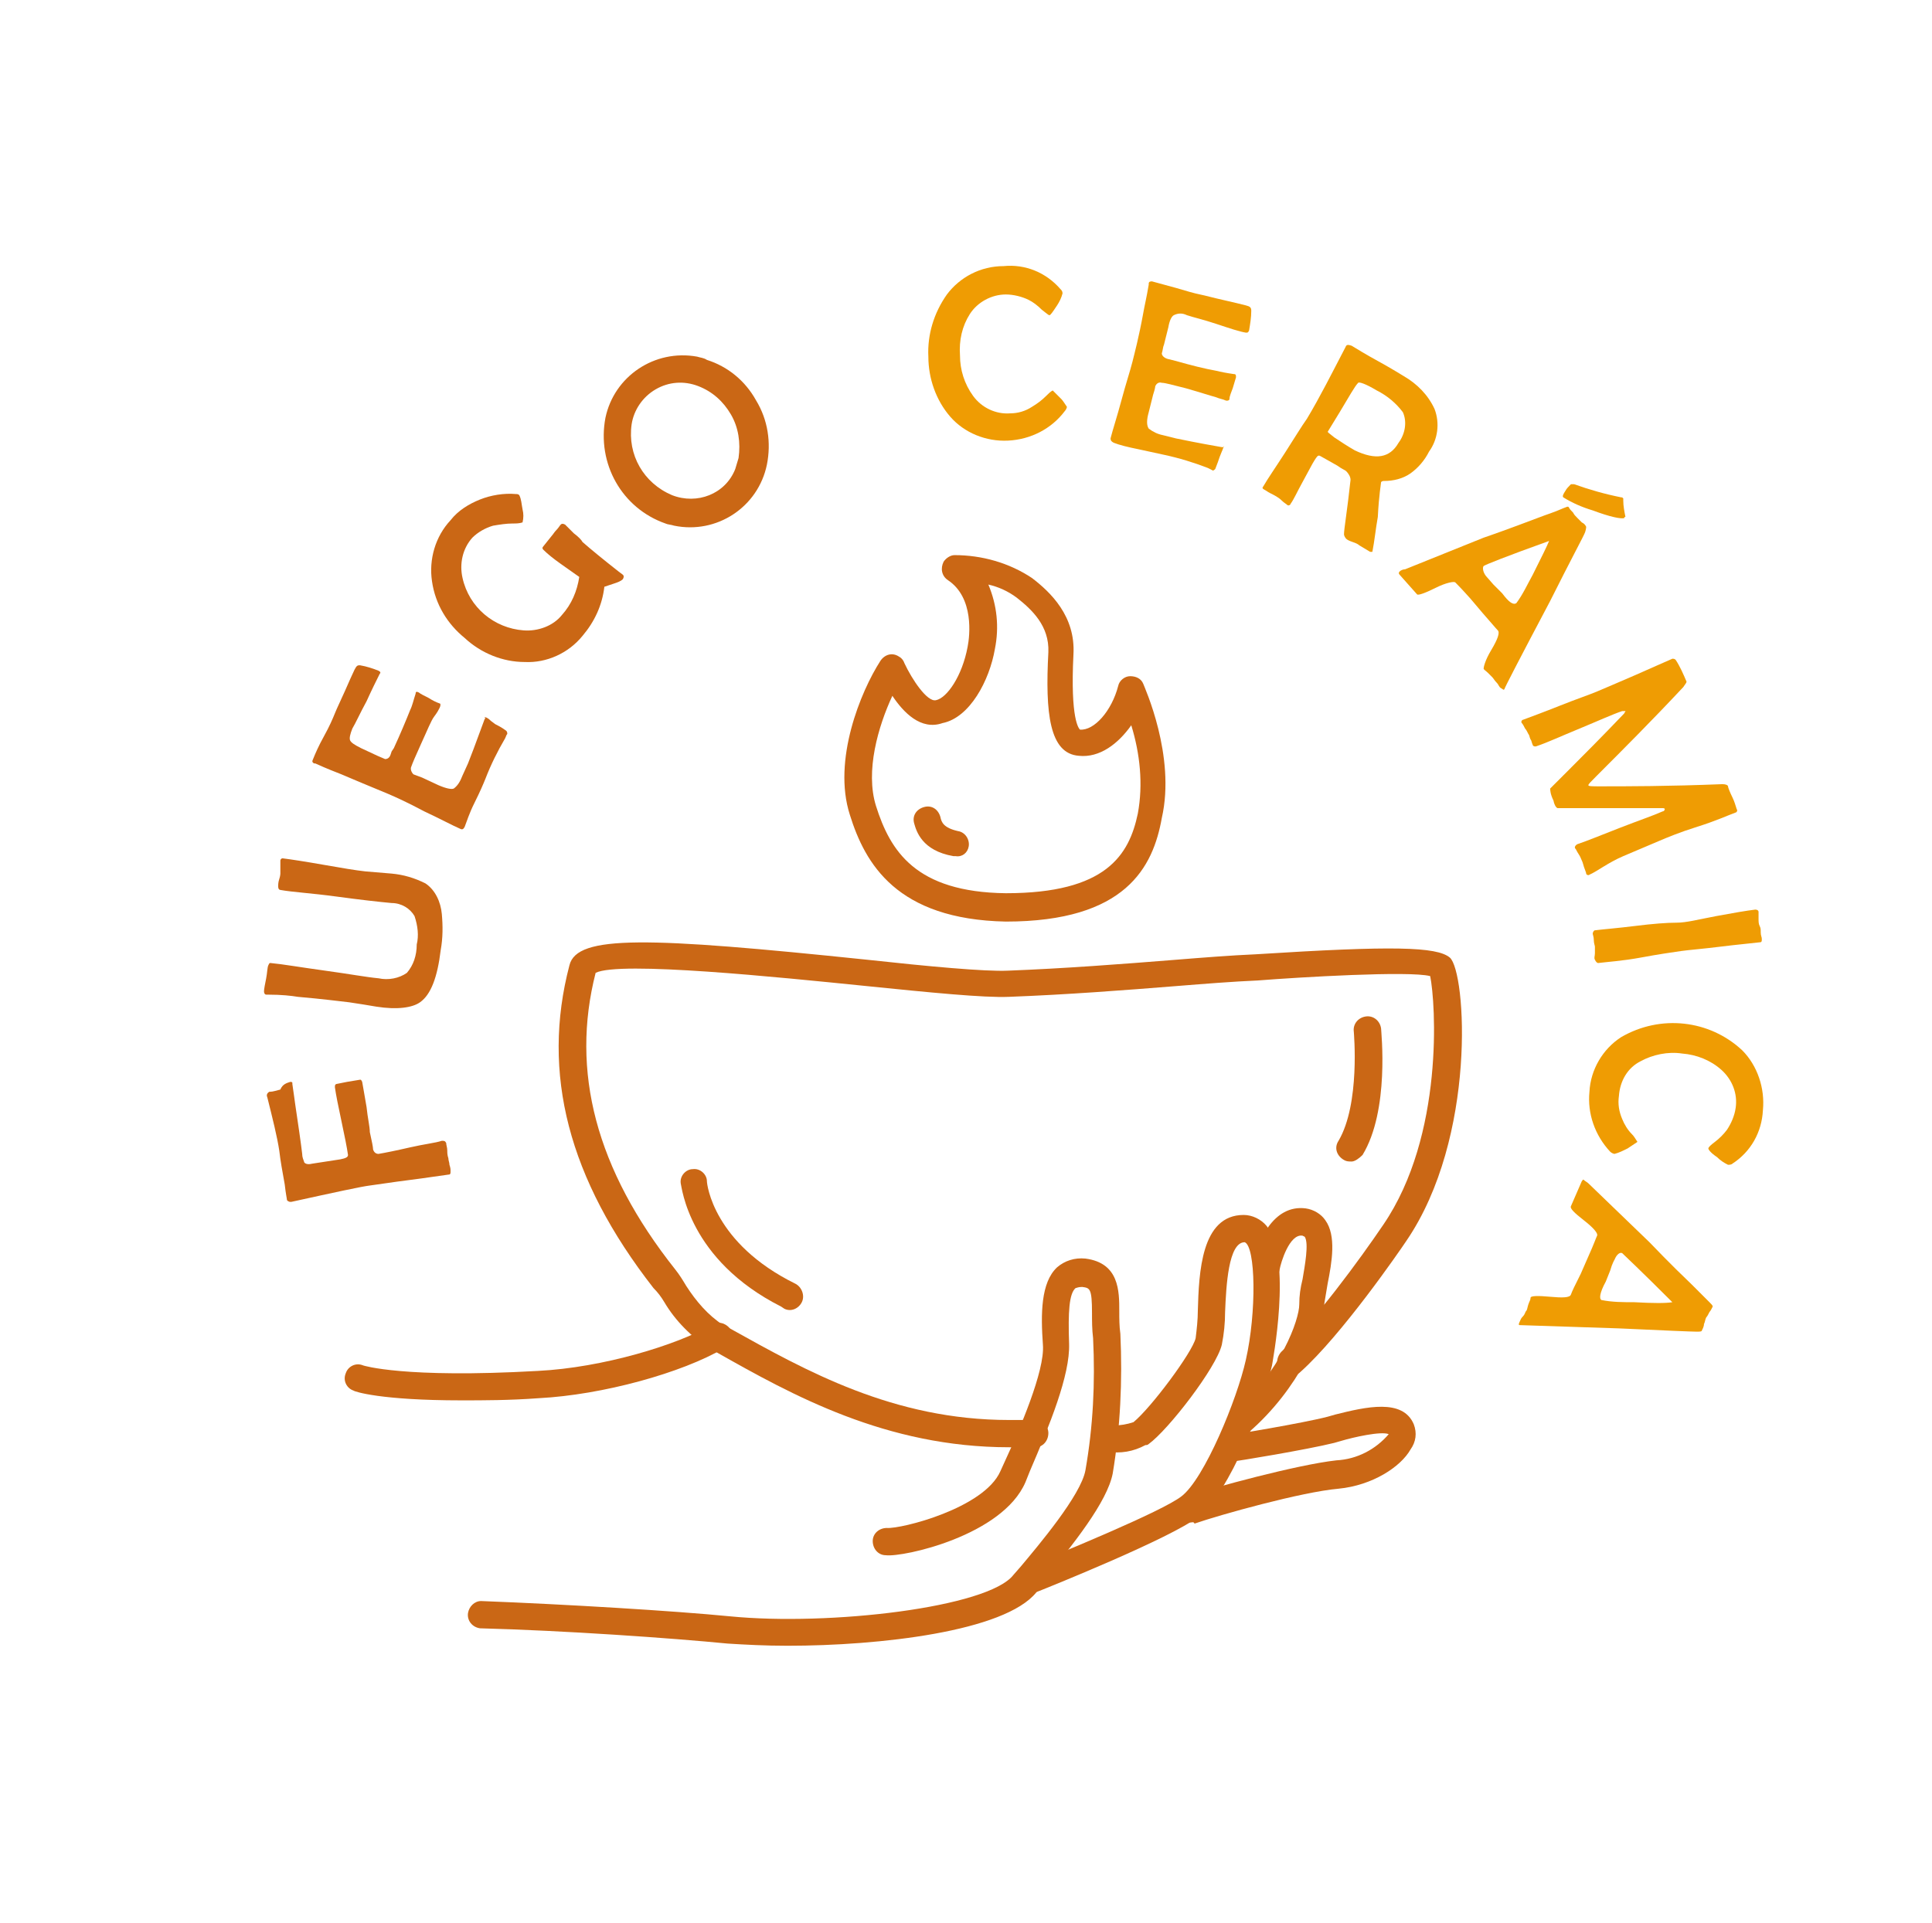 <?xml version="1.0" encoding="utf-8"?>
<!-- Generator: Adobe Illustrator 24.0.0, SVG Export Plug-In . SVG Version: 6.00 Build 0)  -->
<svg version="1.1" id="Capa_1" xmlns="http://www.w3.org/2000/svg" xmlns:xlink="http://www.w3.org/1999/xlink" x="0px" y="0px"
	 viewBox="0 0 177.1 176.3" style="enable-background:new 0 0 177.1 176.3;" xml:space="preserve">
<style type="text/css">
	.st0{fill:#CA6715;}
	.st1{fill:#EF9C03;}
</style>
<title>Recurso 1</title>
<g>
	<path class="st0" d="M26.6,99.2c0.1,0,0.2,0,0.2,0.1c0,0,0,0,0,0.1c0.1,0.6,0.2,1.5,0.4,2.8s0.3,2.1,0.4,2.8l0.1,0.8
		c0,0.3,0.1,0.5,0.2,0.8c0.1,0.1,0.3,0.2,0.7,0.1l2.6-0.4c0.5-0.1,0.7-0.2,0.7-0.4c-0.1-0.7-0.3-1.7-0.6-3.1s-0.5-2.4-0.6-3.1
		c0-0.2,0-0.2,0.1-0.3l0.5-0.1l0.5-0.1l0.6-0.1l0.6-0.1c0.1,0,0.1,0,0.2,0.2c0.1,0.5,0.2,1.2,0.4,2.3c0.1,1,0.3,1.8,0.3,2.3
		c0.2,0.9,0.3,1.4,0.3,1.6c0.1,0.3,0.3,0.4,0.5,0.4c0.6-0.1,1.6-0.3,2.9-0.6c1.3-0.3,2.3-0.4,2.9-0.6c0.2,0,0.3,0,0.4,0.2
		c0,0.2,0.1,0.4,0.1,0.7c0,0.2,0,0.4,0.1,0.7c0,0.2,0.1,0.4,0.1,0.6c0.1,0.3,0.1,0.4,0.1,0.6s0,0.3-0.2,0.3c-0.8,0.1-2,0.3-3.6,0.5
		s-2.8,0.4-3.6,0.5c-0.8,0.1-3.1,0.6-7.2,1.5h-0.1c-0.1,0-0.3-0.1-0.3-0.2s-0.1-0.5-0.2-1.4c-0.2-1.1-0.4-2.2-0.5-3.1
		c-0.2-1.3-0.6-2.9-1.1-4.9c-0.1-0.2,0-0.4,0.2-0.5c0,0,0,0,0.1,0c0.2,0,0.5-0.1,0.9-0.2C25.9,99.4,26.3,99.3,26.6,99.2z"/>
	<path class="st0" d="M25.9,78.7c0.8,0.1,2.1,0.3,3.8,0.6s2.9,0.5,3.8,0.6l1.2,0.1l1.2,0.1C37,80.2,38,80.5,39,81
		c0.9,0.6,1.4,1.7,1.5,2.8c0.1,1.1,0.1,2.2-0.1,3.3c-0.3,2.5-0.9,4.1-1.9,4.8c-0.7,0.5-2.1,0.7-4,0.4l-1.2-0.2l-1.3-0.2
		c-0.9-0.1-2.4-0.3-4.7-0.5c-0.6-0.1-1.5-0.2-2.7-0.2h-0.2c-0.1,0-0.2-0.1-0.2-0.3s0.1-0.7,0.2-1.2s0.1-1,0.2-1.2s0.1-0.2,0.2-0.2
		c1.1,0.1,2.8,0.4,5,0.7c2.2,0.3,3.8,0.6,4.9,0.7c0.9,0.2,1.9,0,2.6-0.5c0.6-0.7,0.9-1.6,0.9-2.6c0.2-0.8,0.1-1.7-0.2-2.6
		c-0.4-0.7-1.2-1.2-2.1-1.2c-1.1-0.1-2.9-0.3-5.1-0.6s-4-0.4-5.1-0.6c-0.1,0-0.2-0.1-0.2-0.3c0-0.2,0-0.4,0.1-0.7
		c0.1-0.3,0.1-0.5,0.1-0.5c0-0.1,0-0.3,0-0.6s0-0.5,0-0.6S25.8,78.7,25.9,78.7z"/>
	<path class="st0" d="M44.6,65.8c0.2,0.1,0.3,0.2,0.4,0.3l0.4,0.3c0.2,0.1,0.6,0.3,1,0.6c0.1,0.1,0.1,0.2,0.1,0.3
		c-0.1,0.1-0.1,0.2-0.2,0.4c-0.7,1.2-1.3,2.4-1.8,3.7c-0.2,0.5-0.5,1.2-1,2.2s-0.7,1.7-0.9,2.2c-0.1,0.2-0.2,0.3-0.4,0.2
		c-0.7-0.3-1.8-0.9-3.3-1.6c-1.5-0.8-2.6-1.3-3.3-1.6c-0.7-0.3-2.2-0.9-4.3-1.8c-0.5-0.2-1.3-0.5-2.4-1h-0.1
		c-0.2-0.1-0.2-0.2-0.1-0.4c0.2-0.5,0.5-1.2,1-2.1s0.8-1.6,1-2.1c0.2-0.5,0.5-1.1,0.9-2s0.7-1.6,0.9-2s0.3-0.4,0.5-0.4
		c0.6,0.1,1.2,0.3,1.7,0.5c0.2,0.1,0.2,0.2,0.1,0.3c-0.3,0.6-0.7,1.4-1.2,2.5c-0.6,1.1-1,2-1.3,2.5c-0.2,0.5-0.3,0.9-0.2,1.1
		c0.1,0.2,0.4,0.4,1,0.7l1.5,0.7c0.2,0.1,0.5,0.2,0.7,0.3c0.2,0,0.4-0.1,0.5-0.4l0.1-0.3l0.2-0.3c0.6-1.3,1.1-2.5,1.5-3.5
		c0.2-0.4,0.3-0.9,0.5-1.5c0-0.2,0.1-0.2,0.3-0.1c0.1,0.1,0.5,0.3,0.9,0.5c0.3,0.2,0.7,0.4,1,0.5c0.1,0,0.1,0.2,0,0.4
		c-0.1,0.2-0.2,0.4-0.5,0.8s-0.6,1.2-1.2,2.5c-0.5,1.1-0.8,1.8-0.9,2.1c-0.1,0.2,0,0.5,0.2,0.7c0.3,0.1,0.5,0.2,0.8,0.3l1.5,0.7
		c0.7,0.3,1.2,0.4,1.4,0.3c0.4-0.3,0.6-0.7,0.8-1.2l0.5-1.1c0.2-0.5,0.7-1.8,1.5-4l0.1-0.2C44.3,65.8,44.4,65.7,44.6,65.8z"/>
	<path class="st0" d="M57.1,52.7c0.1,0.1,0.1,0.2,0,0.4c-0.2,0.2-0.5,0.3-0.8,0.4c-0.3,0.1-0.6,0.2-0.9,0.3c-0.2,1.7-0.9,3.2-2,4.5
		c-1.3,1.6-3.3,2.5-5.3,2.4c-2,0-4-0.8-5.5-2.2c-1.6-1.3-2.7-3.1-3-5.2c-0.3-2,0.3-4.1,1.7-5.6c0.7-0.9,1.7-1.5,2.7-1.9
		c1-0.4,2.2-0.6,3.3-0.5c0.1,0,0.2,0,0.3,0.1c0.2,0.4,0.2,0.8,0.3,1.3c0.1,0.4,0.1,0.8,0,1.2C47.6,48,47.3,48,47,48
		c-0.6,0-1.2,0.1-1.8,0.2c-0.7,0.2-1.4,0.6-1.9,1.1c-0.9,1-1.2,2.4-0.9,3.7c0.6,2.7,2.9,4.6,5.6,4.8c1.3,0.1,2.7-0.4,3.5-1.4
		c0.9-1,1.4-2.2,1.6-3.5l-1.7-1.2c-0.7-0.5-1.2-0.9-1.6-1.3c-0.1-0.1-0.1-0.2,0-0.3l0.4-0.5l0.4-0.5c0.1-0.1,0.2-0.3,0.4-0.5
		s0.3-0.4,0.4-0.5s0.2-0.1,0.4,0l0.8,0.8c0.4,0.3,0.7,0.6,0.8,0.8c0.8,0.7,1.9,1.6,3.3,2.7L57.1,52.7z"/>
	<path class="st0" d="M69.3,36.7c1.1,1.8,1.4,3.9,1,5.9c-0.8,3.9-4.6,6.4-8.5,5.6c-0.3-0.1-0.6-0.1-0.8-0.2c-4-1.4-6.3-5.5-5.5-9.7
		c0.8-3.8,4.5-6.3,8.4-5.6c0.3,0.1,0.6,0.1,0.9,0.3C66.7,33.6,68.3,34.9,69.3,36.7z M67,38c-0.7-1.2-1.7-2.1-3-2.6
		c-1.3-0.5-2.7-0.4-3.9,0.3c-1.2,0.7-2,1.9-2.2,3.2c-0.4,2.8,1.1,5.4,3.7,6.5c2.3,0.9,4.9-0.1,5.8-2.4c0.1-0.3,0.2-0.7,0.3-1
		C67.9,40.6,67.7,39.2,67,38z"/>
	<path class="st1" d="M97.8,37.3c0,0.1-0.1,0.3-0.2,0.4c-1.2,1.6-3.1,2.6-5.2,2.7c-2,0.1-4-0.7-5.3-2.2c-1.3-1.5-2-3.5-2-5.5
		c-0.1-2,0.5-4,1.7-5.7c1.2-1.6,3.1-2.6,5.2-2.6c2-0.2,3.9,0.6,5.2,2.1c0.1,0.1,0.2,0.2,0.2,0.4c-0.1,0.4-0.3,0.8-0.5,1.1
		c-0.4,0.6-0.6,0.9-0.7,0.9s-0.3-0.2-0.7-0.5c-0.4-0.4-0.8-0.7-1.2-0.9c-0.6-0.3-1.4-0.5-2.1-0.5c-1.3,0-2.6,0.7-3.3,1.8
		c-0.7,1.1-1,2.4-0.9,3.8c0,1.3,0.4,2.6,1.2,3.7c0.8,1.1,2.1,1.7,3.4,1.6c0.7,0,1.4-0.2,2-0.6c0.5-0.3,0.9-0.6,1.3-1
		c0.2-0.2,0.4-0.4,0.6-0.5c0.3,0.3,0.5,0.5,0.8,0.8C97.4,36.7,97.6,37,97.8,37.3z"/>
	<path class="st1" d="M112.2,40.9c-0.1,0.2-0.1,0.3-0.2,0.5l-0.2,0.5c-0.1,0.3-0.2,0.6-0.4,1.1c-0.1,0.1-0.2,0.2-0.3,0.1l-0.4-0.2
		c-1.3-0.5-2.6-0.9-4-1.2l-2.3-0.5c-1-0.2-1.8-0.4-2.3-0.6c-0.2-0.1-0.3-0.2-0.3-0.4c0.2-0.8,0.6-2,1-3.5c0.4-1.5,0.8-2.7,1-3.5
		s0.6-2.3,1-4.5c0.1-0.6,0.3-1.4,0.5-2.6v-0.1c0-0.2,0.2-0.2,0.3-0.2l2.2,0.6c1,0.3,1.7,0.5,2.2,0.6s1.2,0.3,2.1,0.5
		s1.7,0.4,2.1,0.5s0.5,0.2,0.5,0.5c0,0.6-0.1,1.2-0.2,1.8c-0.1,0.2-0.1,0.2-0.3,0.2c-0.6-0.1-1.5-0.4-2.7-0.8s-2.1-0.6-2.7-0.8
		c-0.4-0.2-0.8-0.2-1.2,0c-0.2,0.1-0.4,0.5-0.5,1.1l-0.4,1.6c-0.1,0.2-0.1,0.5-0.2,0.8c0,0.2,0.2,0.4,0.5,0.5l0.4,0.1l0.4,0.1
		c1.4,0.4,2.6,0.7,3.7,0.9c0.4,0.1,0.9,0.2,1.6,0.3c0.2,0,0.2,0.1,0.2,0.3c-0.1,0.3-0.2,0.7-0.3,1c-0.1,0.3-0.3,0.7-0.3,1
		c0,0.1-0.2,0.2-0.4,0.1c-0.2-0.1-0.4-0.1-0.9-0.3c-0.4-0.1-1.3-0.4-2.7-0.8c-1.2-0.3-1.9-0.5-2.2-0.5c-0.3-0.1-0.5,0.1-0.6,0.3
		c0,0,0,0.2-0.2,0.8l-0.4,1.6c-0.2,0.7-0.2,1.2,0,1.5c0.4,0.3,0.8,0.5,1.3,0.6l1.2,0.3c0.5,0.1,1.9,0.4,4.2,0.8h0.2
		C112.2,40.6,112.2,40.7,112.2,40.9z"/>
	<path class="st1" d="M125.8,50.6c0,0-0.1,0-0.2,0l-0.5-0.3l-0.5-0.3c-0.1-0.1-0.3-0.2-0.6-0.3s-0.5-0.2-0.6-0.3
		c-0.1-0.1-0.2-0.3-0.2-0.4c0-0.5,0.3-2.2,0.6-5c0-0.3-0.2-0.6-0.4-0.8c-0.1-0.1-0.4-0.2-0.8-0.5c-0.9-0.5-1.4-0.8-1.6-0.9
		s-0.3,0.1-0.5,0.4s-0.6,1.1-1.1,2s-0.8,1.6-1.1,2c0,0.1-0.2,0.2-0.3,0.1c0,0,0,0,0,0c-0.1-0.1-0.3-0.2-0.5-0.4
		c-0.3-0.3-0.7-0.5-1.1-0.7c-0.2-0.1-0.3-0.2-0.5-0.3c-0.2-0.1-0.2-0.2-0.1-0.3c0.4-0.7,1.1-1.7,2-3.1s1.5-2.4,2-3.1
		c1.2-2,2.3-4.2,3.5-6.5l0.1-0.2c0.1-0.1,0.2-0.1,0.5,0c0.5,0.3,1.3,0.8,2.4,1.4c1.1,0.6,1.9,1.1,2.4,1.4c1.2,0.7,2.2,1.7,2.8,3
		c0.5,1.3,0.3,2.8-0.5,3.9c-0.4,0.8-1,1.5-1.7,2c-0.7,0.5-1.6,0.7-2.4,0.7c-0.1,0-0.2,0-0.3,0.1c0,0.1-0.2,1.2-0.3,3.2
		C126.1,48.5,126,49.6,125.8,50.6z M128.2,40.6c0.6-0.8,0.8-1.9,0.4-2.8c-0.6-0.8-1.4-1.5-2.4-2c-1-0.6-1.6-0.8-1.7-0.7
		c-0.3,0.3-0.8,1.2-1.7,2.7l-1.1,1.8c0,0,0.1,0.1,0.1,0.1l0.5,0.4c0.6,0.4,1.2,0.8,1.9,1.2C126.1,42.2,127.4,42,128.2,40.6z"/>
	<path class="st1" d="M137.9,63.2c-0.1,0.1-0.1,0-0.3-0.1s-0.2-0.3-0.4-0.5s-0.3-0.4-0.4-0.5l-0.4-0.4c-0.2-0.2-0.4-0.3-0.4-0.4
		s0.1-0.7,0.7-1.7s0.8-1.6,0.6-1.8s-0.6-0.7-1.4-1.6l-1.1-1.3c-0.8-0.9-1.3-1.4-1.4-1.5s-0.8,0-1.8,0.5c-1,0.5-1.6,0.7-1.7,0.6
		l-1.6-1.8c-0.1-0.1-0.1-0.2,0-0.3c0.1-0.1,0.3-0.2,0.5-0.2l7.2-2.9c0.6-0.2,2.3-0.8,5.2-1.9c0.5-0.2,1.2-0.4,2.1-0.8
		c0.3-0.1,0.4-0.2,0.5-0.1c0.1,0.2,0.2,0.3,0.4,0.5c0.1,0.2,0.2,0.3,0.4,0.5c0.1,0.1,0.3,0.3,0.4,0.4c0.2,0.1,0.3,0.2,0.4,0.4
		c0,0,0,0.2-0.1,0.5s-1.3,2.5-3.2,6.3C139.3,60.4,137.9,63.1,137.9,63.2z M139,55.3c0.6-0.8,1-1.7,1.5-2.6c0.8-1.6,1.3-2.6,1.5-3.1
		c-3.9,1.4-5.9,2.2-6,2.3s-0.1,0.5,0.2,0.9l0.7,0.8l0.8,0.8C138.3,55.2,138.7,55.5,139,55.3z M148.9,47.5c-0.3,0.1-1.3-0.1-2.9-0.7
		c-1-0.3-1.9-0.7-2.7-1.2c-0.1-0.1,0-0.3,0.2-0.6c0.1-0.2,0.3-0.4,0.5-0.6c0,0,0.1,0,0.3,0c1.4,0.5,2.8,0.9,4.3,1.2
		c0.1,0,0.1,0,0.2,0.1c0,0.1,0,0.1,0,0.2c0,0.5,0.1,1,0.2,1.5C148.9,47.4,148.9,47.4,148.9,47.5L148.9,47.5z"/>
	<path class="st1" d="M145.7,80.2c-0.1,0.1-0.3,0-0.3-0.1c0,0,0,0,0,0c0-0.1-0.1-0.3-0.2-0.6s-0.1-0.4-0.2-0.6s-0.1-0.3-0.3-0.6
		s-0.2-0.4-0.3-0.5s0-0.3,0.2-0.4c0.9-0.3,2.1-0.8,3.9-1.5s3-1.1,3.9-1.5c0.1,0,0.2-0.1,0.2-0.2c0-0.1-0.1-0.1-0.2-0.1
		c-0.9,0-3.2,0-6.9,0c-0.7,0-1.6,0-2.7,0c-0.1,0-0.3-0.2-0.4-0.7c-0.3-0.6-0.3-1-0.3-1.1l1.9-1.9c1.1-1.1,2.8-2.8,4.9-5
		c0-0.1,0.1-0.1,0.1-0.2c-0.1,0-0.2,0-0.3,0c-0.9,0.3-2.2,0.9-3.9,1.6s-3,1.3-3.9,1.6c-0.2,0.1-0.4,0-0.4-0.1
		c-0.1-0.2-0.1-0.4-0.2-0.5c-0.1-0.2-0.1-0.4-0.2-0.5c-0.1-0.2-0.2-0.4-0.3-0.5c-0.1-0.2-0.2-0.4-0.3-0.5c-0.1-0.1,0-0.3,0.1-0.3
		c0.8-0.3,1.9-0.7,3.4-1.3s2.7-1,3.4-1.3s1.9-0.8,3.5-1.5s2.7-1.2,3.4-1.5c0.1,0,0.2,0,0.3,0.1c0.4,0.6,0.7,1.3,1,2
		c0,0.1-0.1,0.2-0.3,0.5c-2.9,3.1-5.6,5.8-7.9,8.1c-0.6,0.6-0.8,0.8-0.8,0.9s0.4,0.1,1,0.1c2.6,0,6.3,0,11.3-0.2
		c0.3,0,0.5,0.1,0.5,0.2s0.2,0.6,0.4,1s0.3,0.8,0.4,1.1c0.1,0.1,0,0.3-0.1,0.3c0,0,0,0,0,0c-0.8,0.3-1.9,0.8-3.5,1.3s-2.8,1-3.5,1.3
		s-1.9,0.8-3.3,1.4S146.4,79.9,145.7,80.2z"/>
	<path class="st1" d="M146.5,88.3c-0.1,0-0.2-0.1-0.3-0.3s0-0.3,0-0.6s0-0.5,0-0.6s-0.1-0.3-0.1-0.6s-0.1-0.5-0.1-0.6
		s0.1-0.3,0.2-0.3c0.8-0.1,2.1-0.2,3.7-0.4s2.9-0.3,3.8-0.3s2-0.3,3.6-0.6s2.8-0.5,3.6-0.6c0.2,0,0.3,0.1,0.3,0.2s0,0.3,0,0.6
		s0,0.5,0.1,0.7s0.1,0.3,0.1,0.6s0.1,0.4,0.1,0.6s0,0.3-0.2,0.3c-0.8,0.1-2,0.2-3.6,0.4s-2.9,0.3-3.6,0.4s-2.1,0.3-3.7,0.6
		S147.3,88.2,146.5,88.3z"/>
	<path class="st1" d="M148,105.8c-0.1,0-0.3-0.1-0.4-0.2c-1.4-1.5-2.1-3.5-1.9-5.5c0.1-2,1.2-3.9,2.9-5c3.6-2.1,8.1-1.6,11.1,1.2
		c1.4,1.4,2.1,3.5,1.9,5.5c-0.1,2-1.1,3.8-2.8,4.9c-0.1,0.1-0.3,0.1-0.4,0.1c-0.4-0.2-0.7-0.4-1-0.7c-0.6-0.4-0.8-0.7-0.8-0.8
		s0.2-0.3,0.6-0.6c0.4-0.3,0.8-0.7,1.1-1.1c0.4-0.6,0.7-1.3,0.8-2c0.2-1.3-0.3-2.6-1.3-3.5c-1-0.9-2.3-1.4-3.6-1.5
		c-1.3-0.2-2.7,0.1-3.8,0.7c-1.2,0.6-1.9,1.8-2,3.2c-0.1,0.7,0,1.4,0.3,2.1c0.2,0.5,0.5,1,0.9,1.4c0.2,0.2,0.3,0.4,0.5,0.7
		c-0.3,0.2-0.6,0.4-0.9,0.6C148.8,105.5,148.4,105.7,148,105.8z"/>
	<path class="st1" d="M139.3,121.5c-0.1,0-0.1-0.1,0-0.3s0.1-0.3,0.3-0.5s0.2-0.4,0.3-0.5s0.1-0.3,0.2-0.6s0.2-0.4,0.2-0.6
		s0.7-0.2,1.8-0.1s1.8,0.1,1.9-0.2s0.4-0.9,0.9-1.9l0.7-1.6c0.5-1.1,0.7-1.7,0.8-1.9s-0.3-0.7-1.2-1.4s-1.3-1.1-1.2-1.3l1-2.3
		c0.1-0.1,0.1-0.2,0.2-0.1c0.1,0.1,0.3,0.2,0.4,0.3l5.6,5.4c0.4,0.4,1.7,1.8,3.9,3.9c0.4,0.4,0.9,0.9,1.6,1.6
		c0.2,0.2,0.3,0.3,0.3,0.4c-0.1,0.2-0.2,0.4-0.3,0.5c-0.1,0.2-0.2,0.4-0.3,0.5c-0.1,0.2-0.1,0.4-0.2,0.6c0,0.2-0.1,0.4-0.2,0.6
		c0,0.1-0.2,0.1-0.5,0.1c-0.4,0-2.8-0.1-7.1-0.3C142.4,121.6,139.3,121.5,139.3,121.5z M146.8,119.2c1,0.2,2,0.2,3,0.2
		c1.8,0.1,2.9,0.1,3.5,0c-2.9-2.9-4.5-4.4-4.6-4.5c-0.2-0.1-0.5,0.1-0.7,0.6c0,0-0.2,0.3-0.4,1l-0.4,1
		C146.6,118.6,146.6,119.1,146.8,119.2L146.8,119.2z"/>
	<path class="st0" d="M109.1,139.6c-0.7,0-1.2-0.5-1.2-1.2c0-0.5,0.3-1,0.9-1.2c2.4-0.8,10.1-2.9,13.7-3.3c1.9-0.1,3.6-1,4.8-2.4
		c-0.7-0.3-3.3,0.3-4.3,0.6l-0.7,0.2c-2.4,0.6-9,1.7-9.3,1.7c-0.7,0.2-1.3-0.2-1.5-0.9s0.2-1.3,0.9-1.5c0.1,0,0.1,0,0.2,0
		c0.1,0,6.8-1.1,9.1-1.7l0.7-0.2c2.8-0.7,6.2-1.5,7.2,0.9c0.3,0.8,0.2,1.6-0.3,2.3c-0.9,1.6-3.5,3.3-6.6,3.6
		c-3.4,0.3-10.9,2.4-13.2,3.2C109.4,139.5,109.3,139.6,109.1,139.6z"/>
	<path class="st0" d="M92.2,84.5c-10-0.2-12.9-5.3-14.3-9.8c-1.6-5,1-11.3,2.8-14.1c0.4-0.6,1.1-0.8,1.7-0.4
		c0.2,0.1,0.4,0.3,0.5,0.6c0.7,1.5,2.1,3.6,2.9,3.4c1-0.2,2.4-2.2,2.9-4.9c0.2-1,0.6-4.5-1.8-6.1c-0.6-0.4-0.7-1.1-0.4-1.7
		c0.2-0.3,0.6-0.6,1-0.6c2.5,0,5,0.7,7.1,2.1c1.7,1.3,4,3.5,3.8,7c-0.3,6,0.5,6.8,0.6,6.9c1.3,0.1,2.9-1.7,3.5-4
		c0.1-0.5,0.6-0.9,1.1-0.9c0.5,0,1,0.2,1.2,0.7c0.1,0.3,3,6.6,1.7,12.3C105.7,79.5,103.2,84.5,92.2,84.5z M81.8,63.8
		c-1.3,2.8-2.5,6.9-1.5,10.1c1.3,4.1,3.6,7.9,11.9,8c9.2,0,11.3-3.5,12.1-7.3c0.5-2.7,0.2-5.5-0.6-8.1c-1.2,1.7-2.9,3-4.8,2.8
		c-2.7-0.2-3.1-3.9-2.8-9.5c0.1-2.4-1.5-3.9-2.9-5c-0.8-0.6-1.7-1-2.6-1.2c0.8,1.9,1,3.9,0.6,5.9c-0.5,2.9-2.3,6.3-4.8,6.8
		C84.4,67,82.8,65.3,81.8,63.8z"/>
	<path class="st0" d="M123.9,106.5c-0.3,0-0.5,0-0.8-0.2c-0.6-0.4-0.8-1.1-0.4-1.7c0,0,0,0,0,0c2-3.4,1.4-9.9,1.4-10
		c-0.1-0.7,0.4-1.3,1.1-1.4c0,0,0,0,0,0l0,0c0.7-0.1,1.3,0.4,1.4,1.1c0,0.3,0.8,7.5-1.7,11.6C124.6,106.2,124.2,106.5,123.9,106.5z"
		/>
	<path class="st0" d="M72.2,150.9c-2.1,0-3.9-0.1-5.5-0.2c-5.1-0.5-15-1.2-22.7-1.4c-0.7-0.1-1.2-0.7-1.1-1.4
		c0.1-0.6,0.6-1.1,1.2-1.1c7.8,0.3,17.7,0.9,22.8,1.4c9.1,0.9,23.7-0.8,26-3.8l0.7-0.8c1.5-1.8,5.5-6.5,5.9-8.8
		c0.7-4,0.9-8,0.7-12.1c-0.1-0.8-0.1-1.6-0.1-2.3c0-2.3-0.2-2.3-0.9-2.4c-0.4,0-0.5,0.1-0.6,0.1c-0.6,0.5-0.7,2.2-0.6,5.1
		s-1.8,7.5-3.6,11.7l-0.4,1c-2.1,4.9-11.2,6.9-12.8,6.7c-0.7,0-1.2-0.6-1.2-1.3c0-0.7,0.6-1.2,1.3-1.2c1.3,0.1,8.9-1.8,10.4-5.2
		l0.5-1.1c1.2-2.6,3.6-8.1,3.4-10.5c-0.2-2.8-0.2-5.7,1.3-7.1c0.7-0.6,1.6-0.9,2.6-0.8c3.1,0.4,3.1,3,3.1,4.8c0,0.7,0,1.4,0.1,2.1
		c0.2,4.3,0,8.6-0.7,12.8c-0.5,2.6-3.6,6.5-6.5,10L95,146C92.1,149.6,80.6,150.9,72.2,150.9z"/>
	<path class="st0" d="M42.3,128.4c-7.4,0-9.8-0.8-9.9-0.9c-0.6-0.2-1-0.9-0.7-1.6c0.2-0.6,0.9-1,1.6-0.7c0,0,3.7,1.2,16,0.5
		c6-0.3,12.8-2.4,15.9-4.2c0.6-0.4,1.3-0.2,1.7,0.3c0.4,0.6,0.2,1.3-0.3,1.7c-0.1,0-0.1,0.1-0.2,0.1c-3.9,2.3-11.2,4.3-17,4.6
		C46.7,128.4,44.3,128.4,42.3,128.4z"/>
	<path class="st0" d="M94.3,146.2c-0.5,0-1-0.3-1.2-0.8c-0.3-0.6,0.1-1.4,0.7-1.6c3.4-1.4,12.7-5.2,14.5-6.6
		c2.1-1.6,5.1-8.9,5.9-12.5c1-4.4,0.9-10.4-0.1-10.8l0,0c-1.5,0-1.7,4-1.8,6.4c0,1-0.1,2-0.3,3c-0.5,2.1-4.9,7.8-6.7,9.1
		c-0.1,0.1-0.2,0.1-0.3,0.1c-1.1,0.6-2.3,0.8-3.5,0.6c-0.7-0.2-1.1-0.8-0.9-1.5c0.2-0.7,0.8-1.1,1.5-0.9c0.6,0,1.2-0.1,1.8-0.3
		c1.6-1.3,5.4-6.4,5.7-7.7c0.1-0.8,0.2-1.7,0.2-2.5c0.1-3.5,0.3-8.8,4.2-8.8c0.8,0,1.6,0.4,2.1,1c2.4,3,0.5,12.7,0.5,12.8
		c-0.8,3.5-3.8,11.6-6.8,13.9c-2.4,1.9-13.8,6.5-15.1,7C94.6,146.2,94.5,146.2,94.3,146.2z"/>
	<path class="st0" d="M113.9,131.6c-0.4,0-0.7-0.2-0.9-0.4c-0.4-0.5-0.4-1.3,0.1-1.7c0,0,0,0,0,0c4.3-3.7,6-8.5,6-9.9
		c0-0.8,0.1-1.5,0.3-2.3c0.2-1.2,0.6-3.3,0.2-3.9c0,0,0,0-0.2-0.1c-1.2-0.2-2,2.5-2.1,3.1c-0.1,0.7-0.7,1.1-1.4,1
		c-0.7-0.1-1.1-0.7-1-1.4l0,0c0.3-2.1,1.8-5.6,4.8-5.2c0.7,0.1,1.4,0.5,1.8,1.1c1,1.4,0.6,3.8,0.2,5.8c-0.1,0.6-0.2,1.2-0.3,1.8
		c0,2.5-2.4,7.9-6.9,11.8C114.5,131.5,114.2,131.6,113.9,131.6z"/>
	<path class="st0" d="M94.4,132.7h-1.9c-11.3,0-19.9-4.8-26.8-8.7l-0.6-0.3c-1.7-1.1-3.2-2.6-4.2-4.3c-0.3-0.5-0.6-0.9-1-1.3
		c-7.8-10-10.3-19.7-7.7-29.6c0.7-2.8,7.1-2.6,27.3-0.5c5.5,0.6,10.8,1.1,12.9,1c5.2-0.2,10.4-0.6,15.4-1c2.5-0.2,5-0.4,7.3-0.5
		c12.6-0.8,16.6-0.7,17.8,0.3c1.5,1.3,2.5,16.5-4,26c-0.6,0.9-5.9,8.6-9.7,12c-0.5,0.5-1.3,0.4-1.8-0.1c-0.5-0.5-0.4-1.3,0.1-1.8
		c2.9-2.6,7.2-8.5,9.3-11.6c5.6-8.2,4.8-20.4,4.3-22.8c-1.9-0.5-12,0.1-15.8,0.4c-2.3,0.1-4.8,0.3-7.3,0.5c-5,0.4-10.2,0.8-15.5,1
		c-2.3,0.1-7.3-0.4-13.2-1c-7.9-0.8-22.5-2.3-24.7-1.2c-2.3,9,0,18,7.3,27.2c0.4,0.5,0.7,1,1,1.5c0.9,1.4,2,2.7,3.4,3.6l0.6,0.3
		c7,3.9,15,8.4,25.6,8.4h2.3c0.7,0,1.3,0.5,1.3,1.2c0,0.7-0.5,1.3-1.2,1.3L94.4,132.7z"/>
	<path class="st0" d="M71.6,119.8c-8.5-4.3-9.1-11-9.2-11.3c-0.1-0.7,0.5-1.3,1.1-1.3c0.7-0.1,1.3,0.5,1.3,1.1
		c0,0.3,0.6,5.7,8.1,9.4c0.6,0.3,0.9,1.1,0.6,1.7c-0.3,0.6-1,0.9-1.6,0.6c0,0,0,0,0,0L71.6,119.8z"/>
	<path class="st0" d="M87.6,78.5c-0.1,0-0.1,0-0.2,0c-2.9-0.5-3.4-2.3-3.6-3c-0.2-0.7,0.2-1.3,0.9-1.5c0.7-0.2,1.3,0.2,1.5,0.9
		c0.1,0.5,0.3,1,1.6,1.3c0.7,0.1,1.1,0.8,1,1.4C88.7,78.2,88.2,78.6,87.6,78.5L87.6,78.5z"/>
</g>
</svg>
